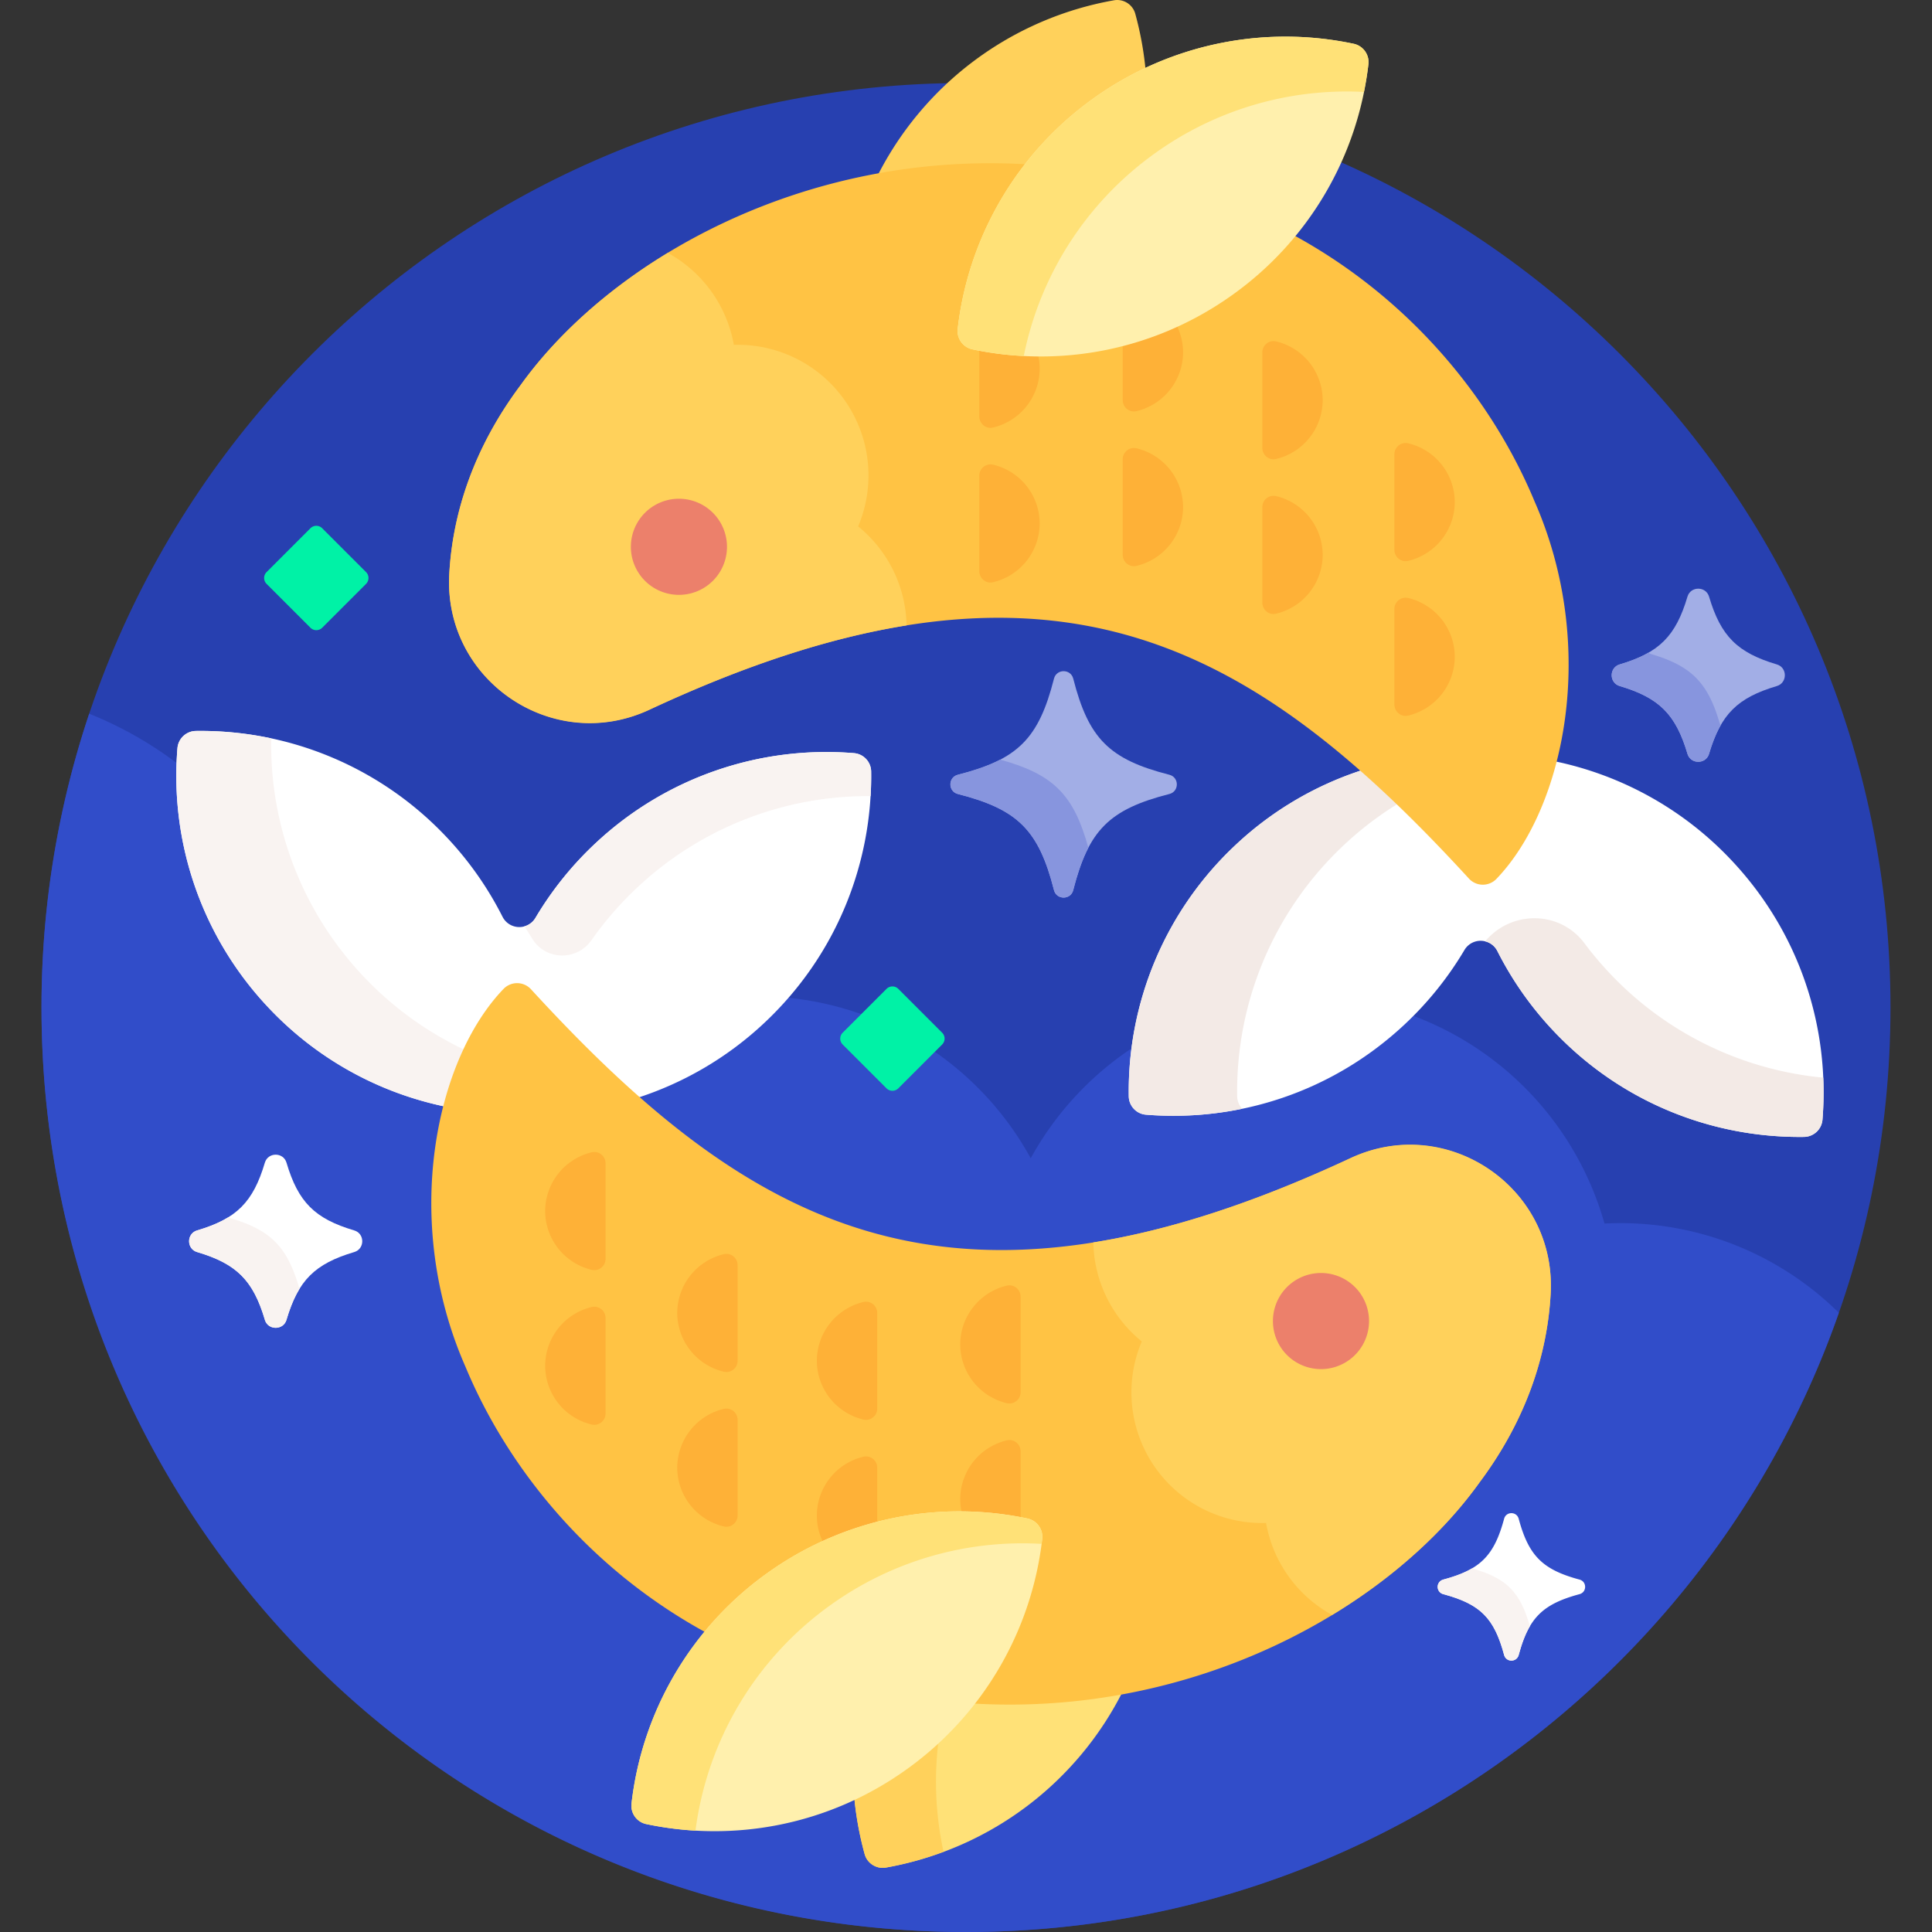     <svg width="80" height="80" viewBox="0 0 80 80" fill="none">
      <rect x="0" y="0" width="80" height="80" fill="#333333" stroke="none"/>
      <g clippath="url(#clip0_1698_31212)">
        <path
          d="M40 80c21.142 0 38.281-17.14 38.281-38.281C78.281 20.577 61.142 3.437 40 3.437S1.719 20.578 1.719 41.72C1.719 62.86 18.858 80 40 80z"
          fill="#2740B0"
        />
        <path
          d="M67.085 50.648c-.216 0-.432.006-.646.017a12.944 12.944 0 00-8.074-8.659 13.8 13.8 0 01-10.9 3.996.623.623 0 01-.57-.608c-.009-.705.036-1.405.133-2.095a12.98 12.98 0 00-4.348 4.662 12.915 12.915 0 00-10.224-6.662 13.785 13.785 0 01-6.02 3.981l-.258.086.204.18c5.008 4.407 9.661 6.372 15.09 6.372 4.249 0 8.992-1.247 14.5-3.813a5.675 5.675 0 012.413-.542c1.55 0 3.057.652 4.136 1.79a5.606 5.606 0 011.533 4.198c-.144 2.704-1.151 5.379-2.913 7.736-1.794 2.507-4.549 4.777-7.76 6.395a25.826 25.826 0 01-11.568 2.746c-.442 0-.889-.012-1.332-.035a13.68 13.68 0 002.676-6.67.78.78 0 00-.61-.846 13.778 13.778 0 00-2.829-.294c-2.877 0-5.635.891-7.977 2.578a13.63 13.63 0 00-2.463 2.286 22.288 22.288 0 01-9.866-10.927c-1.461-3.327-1.79-7.218-.903-10.679l.04-.157-.159-.034a13.76 13.76 0 01-7.2-4.078 13.883 13.883 0 01-3.726-9.863 15.702 15.702 0 00-3.77-2.155 38.25 38.25 0 00-1.975 12.404c.13 21.206 17.307 38.167 38.513 38.041 16.612-.099 30.713-10.78 35.91-25.64a12.87 12.87 0 00-9.057-3.712z"
          fill="#314DC9"
        />
        <path
          d="M41.813 70.428c-.505 0-1.012-.017-1.519-.047a13.482 13.482 0 01-4.927 3.985c.074.815.22 1.622.437 2.41.105.383.49.626.881.556a13.635 13.635 0 009.83-7.342c-1.549.289-3.125.438-4.702.438z"
          fill="#FFE177"
        />
        <path
          d="M38.878 71.957a13.442 13.442 0 01-3.51 2.41c.073.814.219 1.62.435 2.408.106.384.49.626.882.557.812-.145 1.61-.367 2.384-.655a13.703 13.703 0 01-.191-4.72z"
          fill="#FFD15B"
        />
        <path
          d="M20.965 41.055a.627.627 0 01.906.013c1.594 1.736 3.05 3.187 4.441 4.418a13.937 13.937 0 005.32-3.114c3-2.804 4.492-6.618 4.44-10.424a.777.777 0 00-.71-.762c-3.795-.307-7.7.924-10.7 3.728a14.004 14.004 0 00-2.492 3.096.778.778 0 01-1.36-.046 13.999 13.999 0 00-2.277-3.257 13.968 13.968 0 00-10.424-4.44.777.777 0 00-.761.712 13.97 13.97 0 003.727 10.7 13.936 13.936 0 007.428 4.156c.507-1.974 1.375-3.65 2.462-4.78z"
          fill="#fff"
        />
        <path
          d="M22.036 38.865c.55.907 1.846.935 2.455.067a14.063 14.063 0 011.909-2.194 13.956 13.956 0 019.65-3.773c.02-.341.028-.683.023-1.024a.772.772 0 00-.708-.755 13.968 13.968 0 00-10.704 3.727 14.002 14.002 0 00-2.49 3.097.757.757 0 01-.457.347c.111.168.219.337.322.508zM19.327 43.512a13.95 13.95 0 01-4.326-3.134 13.957 13.957 0 01-3.77-9.803 14.085 14.085 0 00-3.122-.308.777.777 0 00-.761.712 13.97 13.97 0 003.727 10.7 13.935 13.935 0 007.428 4.156c.214-.833.492-1.614.824-2.323z"
          fill="#F9F3F1"
        />
        <path
          d="M55.907 47.963c-16.446 7.66-24.81 2.928-33.92-7a.78.78 0 00-1.134-.017c-2.825 2.934-4.236 9.6-1.585 15.634 1.72 4.142 5.078 8.376 10.048 11.065a13.472 13.472 0 012.516-2.357 13.419 13.419 0 017.886-2.548c.938 0 1.879.097 2.798.29a.622.622 0 01.486.676 13.55 13.55 0 01-2.826 6.826c9.309.59 17.36-3.937 21.09-9.151 1.896-2.538 2.806-5.231 2.944-7.821.235-4.407-4.303-7.46-8.303-5.597z"
          fill="#FFC344"
        />
        <path
          d="M39.761 55.67a2.51 2.51 0 001.937 2.435.466.466 0 00.563-.46v-3.952a.466.466 0 00-.563-.46 2.51 2.51 0 00-1.937 2.437zM42.261 62.98V60.1a.466.466 0 00-.563-.46 2.51 2.51 0 00-1.937 2.436c0 .23.033.453.092.665.807.008 1.615.088 2.408.24zM33.824 56.347a2.51 2.51 0 001.937 2.436.466.466 0 00.563-.46v-3.952a.466.466 0 00-.563-.46 2.51 2.51 0 00-1.937 2.436zM36.324 63.173v-2.396a.466.466 0 00-.563-.46 2.51 2.51 0 00-1.937 2.437c0 .433.112.84.308 1.196a13.327 13.327 0 012.192-.777zM28.043 54.367a2.51 2.51 0 001.936 2.435.466.466 0 00.564-.459v-3.952a.466.466 0 00-.564-.46 2.51 2.51 0 00-1.936 2.436zM28.043 60.773a2.51 2.51 0 001.936 2.436.466.466 0 00.564-.46v-3.952a.466.466 0 00-.564-.46 2.51 2.51 0 00-1.936 2.436zM22.574 50.148a2.51 2.51 0 001.937 2.436.466.466 0 00.563-.46v-3.952a.466.466 0 00-.563-.46 2.51 2.51 0 00-1.937 2.436zM22.574 56.554a2.51 2.51 0 001.937 2.436.466.466 0 00.563-.46v-3.952a.466.466 0 00-.563-.46 2.51 2.51 0 00-1.937 2.436z"
          fill="#FEB137"
        />
        <path
          d="M31.741 65.16a13.636 13.636 0 00-5.592 9.525.776.776 0 00.61.846c3.63.764 7.557.056 10.806-2.283a13.636 13.636 0 005.592-9.525.776.776 0 00-.61-.845 13.635 13.635 0 00-10.806 2.283z"
          fill="#FFF0AD"
        />
        <path
          d="M34.36 66.484a13.614 13.614 0 018.767-2.555c.01-.068.022-.137.03-.206a.776.776 0 00-.61-.845 13.635 13.635 0 00-10.806 2.283 13.636 13.636 0 00-5.592 9.524.776.776 0 00.61.846c.67.141 1.353.232 2.039.272a13.629 13.629 0 015.563-9.32z"
          fill="#FFE177"
        />
        <path
          d="M55.933 47.951c-3.987 1.86-7.498 2.99-10.661 3.495a5.409 5.409 0 002.006 4.1 5.41 5.41 0 005.147 7.517 5.423 5.423 0 002.736 3.809c2.564-1.556 4.66-3.472 6.106-5.492 1.895-2.537 2.805-5.23 2.943-7.82.234-4.394-4.29-7.469-8.277-5.609z"
          fill="#FFD15B"
        />
        <path
          d="M54.699 56.692a1.99 1.99 0 100-3.98 1.99 1.99 0 000 3.98z"
          fill="#EC806B"
        />
        <path
          d="M42.518 6.963a13.483 13.483 0 014.926-3.984 13.726 13.726 0 00-.435-2.41.776.776 0 00-.882-.557 13.636 13.636 0 00-9.83 7.342A25.73 25.73 0 0141 6.916c.504 0 1.011.017 1.518.047z"
          fill="#FFD15B"
        />
        <path
          d="M71.737 35.665a13.935 13.935 0 00-7.427-4.156c-.507 1.973-1.375 3.65-2.463 4.78a.626.626 0 01-.906-.013c-1.593-1.736-3.05-3.187-4.44-4.418a13.937 13.937 0 00-5.321 3.114 13.968 13.968 0 00-4.44 10.424c.005.397.315.73.711.761 3.795.308 7.7-.923 10.7-3.727a14.002 14.002 0 002.491-3.096.778.778 0 011.36.045 13.998 13.998 0 002.277 3.258c2.804 3 6.618 4.49 10.424 4.44a.777.777 0 00.762-.712c.307-3.794-.923-7.7-3.728-10.7z"
          fill="#fff"
        />
        <path
          d="M66.603 40.246c-.358-.383-.69-.78-.997-1.191-1.002-1.342-2.988-1.374-4.082-.107l-.028.032a.76.76 0 01.506.4 13.998 13.998 0 002.277 3.257c2.804 3 6.618 4.491 10.424 4.44a.778.778 0 00.762-.714c.047-.578.057-1.16.033-1.74a13.95 13.95 0 01-8.895-4.377zM56.5 31.858a13.937 13.937 0 00-5.32 3.114 13.968 13.968 0 00-4.44 10.424c.005.397.315.73.712.761 1.329.108 2.672.026 3.985-.245a.773.773 0 01-.208-.516 13.968 13.968 0 014.44-10.424 14.038 14.038 0 012.308-1.749 47.63 47.63 0 00-1.477-1.365z"
          fill="#F3EAE6"
        />
        <path
          d="M63.544 20.764c-1.72-4.142-5.077-8.377-10.047-11.066a13.47 13.47 0 01-2.517 2.358 13.419 13.419 0 01-7.885 2.548c-.938 0-1.88-.098-2.798-.291a.622.622 0 01-.486-.675 13.55 13.55 0 012.825-6.827c-9.308-.59-17.359 3.938-21.09 9.152-1.896 2.537-2.805 5.231-2.943 7.821-.235 4.407 4.303 7.46 8.303 5.596 16.446-7.66 24.81-2.928 33.92 7.001a.78.78 0 001.134.016c2.824-2.934 4.236-9.6 1.584-15.633z"
          fill="#FFC344"
        />
        <path
          d="M43.051 21.674a2.51 2.51 0 00-1.937-2.435.466.466 0 00-.563.459v3.952c0 .297.274.527.563.46a2.51 2.51 0 001.937-2.436zM40.551 14.363v2.881c0 .297.274.527.563.46a2.51 2.51 0 001.937-2.436c0-.23-.032-.453-.091-.665a13.612 13.612 0 01-2.409-.24zM48.989 20.997a2.51 2.51 0 00-1.937-2.436.466.466 0 00-.563.46v3.952c0 .297.274.526.563.46a2.51 2.51 0 001.937-2.436zM46.489 14.17v2.397c0 .296.274.526.563.459a2.51 2.51 0 001.937-2.436c0-.433-.113-.84-.309-1.196-.708.323-1.44.581-2.191.776zM54.77 22.977a2.51 2.51 0 00-1.937-2.436.466.466 0 00-.563.46v3.952c0 .297.274.527.563.46a2.51 2.51 0 001.937-2.436zM54.77 16.57a2.51 2.51 0 00-1.937-2.435.466.466 0 00-.563.46v3.952c0 .297.274.526.563.46a2.51 2.51 0 001.937-2.436zM60.239 27.196a2.51 2.51 0 00-1.937-2.436.466.466 0 00-.563.46v3.952c0 .297.274.526.563.46a2.51 2.51 0 001.937-2.436zM60.239 20.79a2.51 2.51 0 00-1.937-2.436.466.466 0 00-.563.46v3.952c0 .297.274.526.563.46a2.51 2.51 0 001.937-2.437z"
          fill="#FEB137"
        />
        <path
          d="M51.071 12.183a13.635 13.635 0 005.592-9.525.776.776 0 00-.609-.845 13.635 13.635 0 00-10.806 2.283 13.636 13.636 0 00-5.592 9.524.776.776 0 00.609.846c3.63.764 7.558.056 10.806-2.283z"
          fill="#FFF0AD"
        />
        <path
          d="M47.798 6.366a13.613 13.613 0 018.679-2.559c.077-.38.142-.763.186-1.149a.776.776 0 00-.609-.845 13.635 13.635 0 00-10.806 2.283 13.635 13.635 0 00-5.592 9.524.776.776 0 00.609.846c.7.148 1.412.24 2.127.276a13.617 13.617 0 015.406-8.376z"
          fill="#FFE177"
        />
        <path
          d="M26.88 29.393c3.987-1.86 7.498-2.99 10.66-3.496a5.41 5.41 0 00-2.006-4.1 5.41 5.41 0 00-5.147-7.517 5.423 5.423 0 00-2.735-3.808c-2.564 1.556-4.66 3.471-6.106 5.491-1.896 2.538-2.805 5.231-2.943 7.821-.235 4.394 4.29 7.468 8.277 5.609z"
          fill="#FFD15B"
        />
        <path
          d="M28.113 24.632a1.99 1.99 0 100-3.98 1.99 1.99 0 000 3.98z"
          fill="#EC806B"
        />
        <path
          d="M48.42 32.878c-2.485.634-3.346 1.495-3.98 3.98-.104.412-.692.412-.797 0-.633-2.485-1.494-3.346-3.98-3.98-.412-.105-.412-.692 0-.797 2.486-.634 3.347-1.495 3.98-3.98.105-.412.693-.412.798 0 .633 2.485 1.494 3.346 3.98 3.98.412.105.412.692 0 .797z"
          fill="#A2AEE6"
        />
        <path
          d="M41.417 31.455c-.475.248-1.049.446-1.753.626-.413.105-.413.692 0 .797 2.485.634 3.346 1.495 3.98 3.98.104.412.692.412.797 0 .18-.705.378-1.279.625-1.754-.604-2.2-1.449-3.044-3.649-3.649z"
          fill="#8795DE"
        />
        <path
          d="M39.012 42.762l-1.815-1.815a.345.345 0 00-.488 0l-1.815 1.815a.345.345 0 000 .489l1.815 1.815a.345.345 0 00.488 0l1.815-1.815a.345.345 0 000-.489zM15.157 23.69l-1.815-1.816a.345.345 0 00-.488 0l-1.815 1.815a.345.345 0 000 .489l1.815 1.815a.345.345 0 00.488 0l1.815-1.815a.346.346 0 000-.489z"
          fill="#00F2A6"
        />
        <path
          d="M73.575 28.408c-1.635.484-2.32 1.17-2.806 2.805-.13.442-.764.442-.895 0-.485-1.635-1.171-2.32-2.805-2.805-.443-.132-.443-.765 0-.896 1.634-.485 2.32-1.17 2.805-2.805.13-.442.764-.442.895 0 .485 1.634 1.171 2.32 2.806 2.805.442.13.442.764 0 .896z"
          fill="#A2AEE6"
        />
        <path
          d="M71.193 29.894c-.485-1.635-1.17-2.32-2.805-2.805a.473.473 0 01-.132-.063c-.33.19-.719.347-1.187.486-.443.13-.443.764 0 .895 1.634.485 2.32 1.171 2.805 2.806.13.442.764.442.895 0 .14-.47.296-.858.486-1.188a.476.476 0 01-.062-.131z"
          fill="#8795DE"
        />
        <path
          d="M14.668 51.845c-1.634.485-2.32 1.17-2.805 2.805-.131.442-.765.442-.896 0-.484-1.634-1.17-2.32-2.805-2.805-.442-.131-.442-.765 0-.896 1.635-.484 2.32-1.17 2.805-2.805.132-.442.765-.442.896 0 .485 1.635 1.17 2.32 2.805 2.805.443.131.443.765 0 .896z"
          fill="#fff"
        />
        <path
          d="M12.365 53.253c-.485-1.635-1.171-2.32-2.805-2.805a.477.477 0 01-.104-.046c-.352.218-.774.393-1.294.547-.442.131-.442.765 0 .896 1.635.484 2.32 1.17 2.805 2.805.132.442.765.442.896 0 .154-.52.329-.942.547-1.294a.471.471 0 01-.045-.103z"
          fill="#F9F3F1"
        />
        <path
          d="M65.404 66.011c-1.533.413-2.105.985-2.518 2.518-.083.31-.52.31-.604 0-.413-1.533-.985-2.105-2.518-2.518a.312.312 0 010-.604c1.533-.413 2.105-.985 2.518-2.518.083-.31.52-.31.604 0 .413 1.533.985 2.105 2.518 2.518.31.083.31.52 0 .604z"
          fill="#fff"
        />
        <path
          d="M60.951 64.944c-.317.187-.704.333-1.187.463-.31.083-.31.52 0 .604 1.533.413 2.105.985 2.518 2.518.084.31.52.31.604 0 .13-.483.276-.87.463-1.188-.402-1.43-.968-1.995-2.398-2.397z"
          fill="#F9F3F1"
        />
      </g>
         </svg>